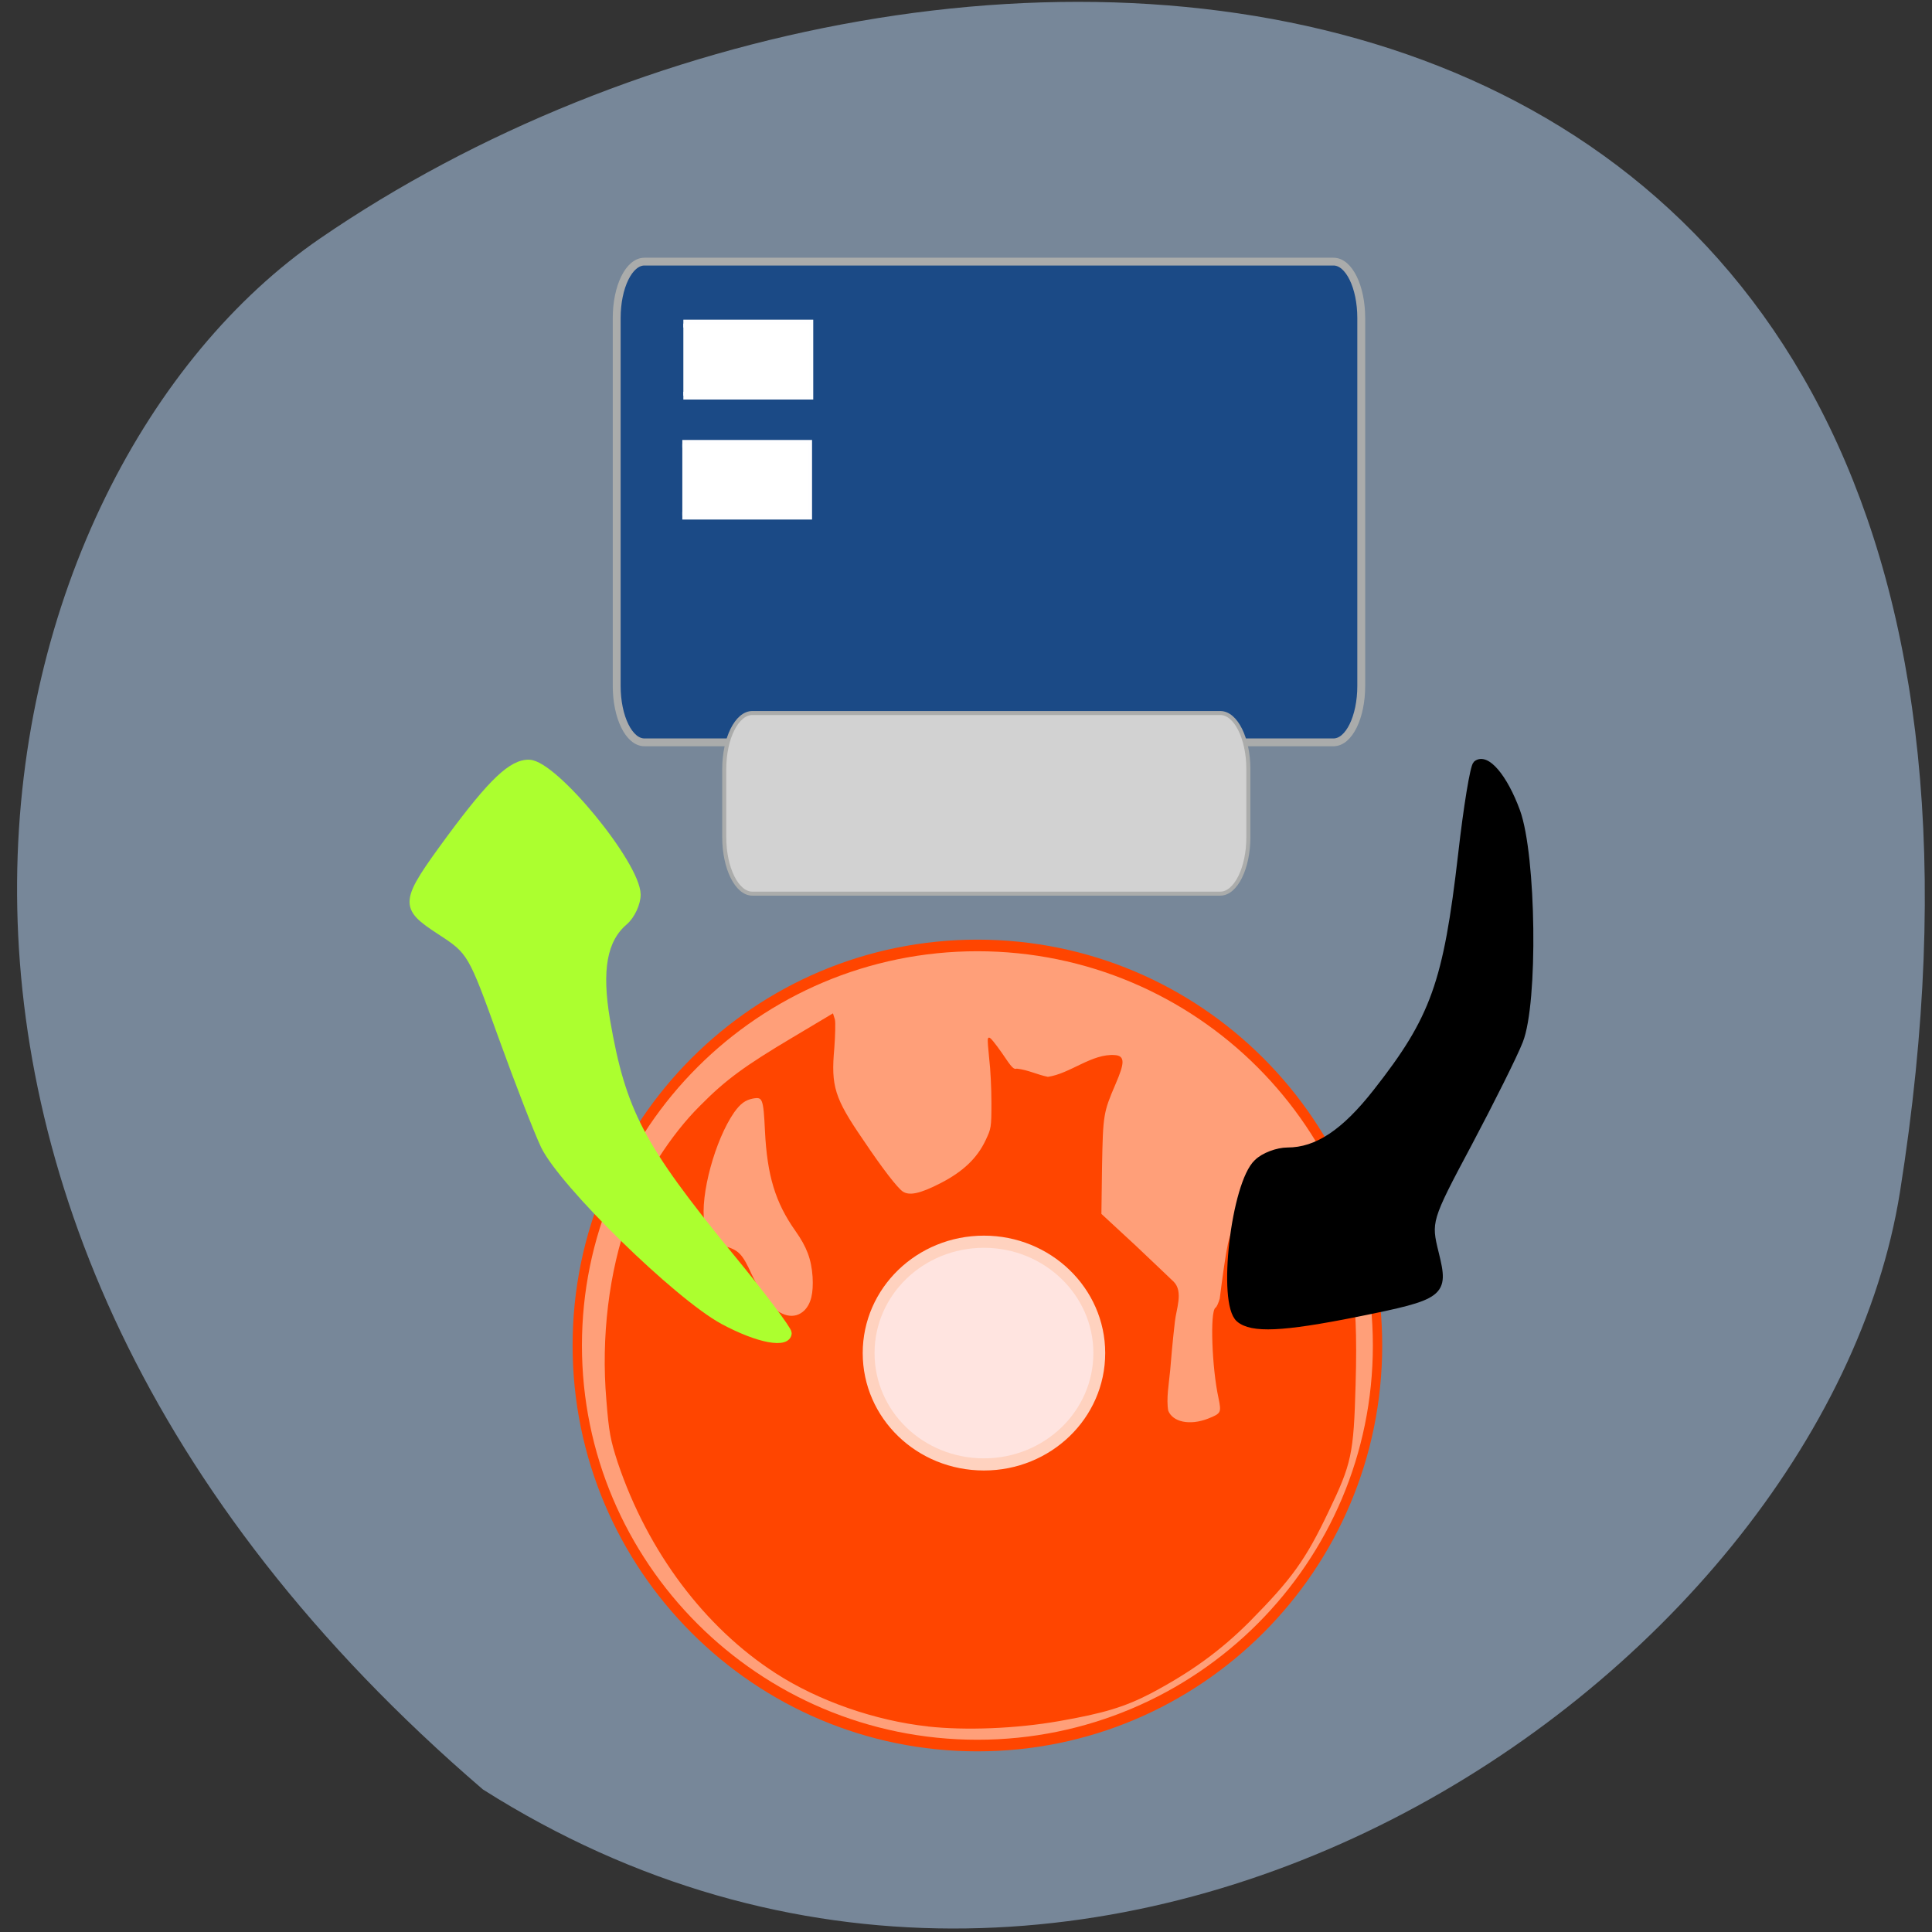 <svg xmlns="http://www.w3.org/2000/svg" viewBox="0 0 24 24"><rect x="0" y="0" width="24" height="24" fill="#333333" stroke="none"/><path d="m 6 22.23 c -8.5 -7.293 -6.258 -16.359 -2.027 -19.266 c 7.766 -5.332 22.23 -4.531 19.629 11.844 c -0.969 6.066 -9.992 12.242 -17.602 7.422" fill="#778799"/><g stroke="#ff4500"><path d="m 173.01 191.21 c 0 19.06 -19.17 34.511 -42.85 34.511 c -23.645 0 -42.85 -15.456 -42.85 -34.511 c 0 -19.06 19.21 -34.511 42.85 -34.511 c 23.679 0 42.85 15.456 42.85 34.511" transform="matrix(0.116 0 0 0.144 -2.957 -10.82)" fill="#ff9f79"/><path d="m 145.39 258.46 c -7.695 -0.849 -16.09 -3.774 -22.432 -7.926 c -10.493 -6.841 -18.888 -18.16 -23.318 -31.468 c -1.073 -3.35 -1.306 -4.529 -1.679 -9.341 c -0.793 -9.341 0.373 -19.15 3.265 -27.22 c 2.099 -5.803 6.203 -12.361 10.587 -16.748 c 3.731 -3.821 6.529 -5.897 13.665 -10.191 l 5.783 -3.491 l 0.233 0.755 c 0.093 0.425 0.047 2.359 -0.093 4.246 c -0.513 5.709 0.047 7.549 4.244 13.729 c 3.03 4.576 5.13 7.266 5.923 7.832 c 1.026 0.708 2.658 0.377 5.736 -1.227 c 3.358 -1.746 5.456 -3.774 6.716 -6.463 c 0.839 -1.793 0.886 -1.934 0.886 -5.709 c 0 -2.123 -0.14 -5.05 -0.326 -6.558 c -0.14 -1.463 -0.28 -2.831 -0.187 -3.02 c 0.047 -0.189 0.839 0.802 1.819 2.217 c 1.492 2.265 1.772 2.548 2.332 2.406 c 1.632 0.189 2.938 0.896 4.57 1.227 c 3.358 -0.472 6.576 -3.538 9.934 -3.255 c 1.306 0.094 1.306 0.991 -0.047 4.152 c -1.819 4.293 -1.865 4.624 -2.01 12.455 l -0.093 7.08 l 5.04 4.718 c 2.752 2.642 5.317 5.095 5.69 5.473 c 1.399 1.415 0.326 4.01 0.14 5.85 c -0.326 2.784 -0.606 6.086 -0.7 7.313 c -0.187 2.029 -0.606 4.293 -0.28 6.086 c 0.7 1.793 3.311 2.359 6.06 1.274 c 2.01 -0.802 2.099 -0.991 1.632 -3.255 c -0.979 -4.529 -1.259 -12.88 -0.466 -13.399 c 0.187 -0.094 0.466 -0.755 0.653 -1.415 c 1.772 -14.201 1.679 -7.501 2.518 -11.228 c 0.839 9.341 5.923 15.852 10.54 14.673 c 4.057 -0.991 5.736 -1.793 6.249 -2.831 c 0.466 -1.038 0.746 4.812 0.513 12.314 c -0.28 10.332 -0.606 11.747 -3.964 18.824 c -3.451 7.36 -5.503 10.143 -11.659 16.465 c -4.337 4.388 -8.674 7.549 -14.551 10.71 c -3.871 2.029 -6.902 2.972 -13.571 4.152 c -6.389 1.132 -13.804 1.415 -19.354 0.802 m 14.924 -42.46 c 10.26 -5.331 10.913 -21.278 1.539 -26.845 c -3.684 -2.123 -7.089 -2.784 -10.26 -1.934 c -7.229 1.981 -12.685 8.586 -12.219 14.814 c 0.326 4.623 3.638 10.71 6.902 12.738 c 4.804 1.698 9.7 3.444 14.04 1.227 m -33.07 -19.626 c 0.979 -1.038 1.352 -2.595 1.213 -5.095 c -0.187 -2.689 -0.886 -4.529 -2.565 -6.935 c -2.938 -4.199 -4.151 -8.209 -4.477 -14.861 c -0.233 -4.954 -0.373 -5.284 -1.959 -5 c -1.166 0.236 -1.912 0.802 -2.845 2.123 c -2.845 4.152 -5.083 12.455 -4.43 16.607 c 0.326 2.406 0.933 3.114 2.938 3.586 c 2.192 0.566 2.705 1.132 4.104 4.246 c 0.746 1.557 1.772 3.397 2.332 4.057 c 1.912 2.312 4.151 2.831 5.69 1.274" transform="matrix(0.084 0 0 0.083 -0.685 -0.017)" fill="#ff4500" stroke-width="0.271"/></g><path d="m 141.57 190.26 c 0 5.072 -4.367 9.16 -9.746 9.16 c -5.405 0 -9.746 -4.088 -9.746 -9.16 c 0 -5.05 4.34 -9.16 9.746 -9.16 c 5.379 0 9.746 4.114 9.746 9.16" transform="matrix(0.147 0 0 0.151 -7.155 -11.921)" fill="#ffe4e0" stroke="#ffd2bf"/><g transform="matrix(0.084 0 0 0.083 -0.685 -0.017)"><path d="m 191.42 197.6 c -2.752 -2.359 -0.7 -20.24 2.658 -23.401 c 0.979 -0.991 3.03 -1.746 4.477 -1.746 c 4.384 0 8.441 -2.736 13.152 -8.822 c 8.535 -10.993 10.4 -16.324 12.592 -35.573 c 0.793 -7.08 1.772 -13.12 2.192 -13.493 c 1.446 -1.227 4.104 1.934 5.969 7.08 c 2.378 6.652 2.658 28.637 0.42 34.35 c -0.793 2.076 -4.197 8.964 -7.555 15.38 c -6.02 11.417 -6.06 11.653 -4.897 16.418 c 1.492 6.086 1.026 6.416 -11.706 9.01 c -10.96 2.217 -15.437 2.406 -17.302 0.802" stroke="#000" stroke-width="1.013"/><path d="m 86.44 114.42 c 3.731 0.142 15.903 15.14 15.95 19.673 c 0 1.321 -0.839 3.161 -1.865 4.057 c -3.125 2.689 -3.917 7.218 -2.658 14.767 c 2.332 13.682 5.083 18.919 18.14 35.1 c 4.804 5.897 8.721 11.181 8.721 11.7 c -0.093 1.84 -4.384 1.038 -9.607 -1.793 c -6.809 -3.727 -23.738 -20.475 -26.49 -26.23 c -0.979 -2.076 -3.824 -9.483 -6.296 -16.418 c -4.43 -12.455 -4.57 -12.691 -9 -15.616 c -5.736 -3.774 -5.643 -4.34 1.446 -14.11 c 6.109 -8.351 9.09 -11.228 11.659 -11.134" fill="#acff2f" stroke="#acff2f" stroke-width="1.018"/><g stroke-opacity="0.996" stroke="#abacab"><path d="m 103.46 39.36 h 101.9 c 2.285 0 4.104 3.774 4.104 8.445 v 55.06 c 0 4.671 -1.819 8.445 -4.104 8.445 h -101.9 c -2.285 0 -4.104 -3.774 -4.104 -8.445 v -55.06 c 0 -4.671 1.819 -8.445 4.104 -8.445" fill="#1b4a86" stroke-width="1.166"/><path d="m 119.41 106.92 h 69.21 c 2.285 0 4.151 3.774 4.151 8.398 v 10.191 c 0 4.623 -1.865 8.445 -4.151 8.445 h -69.21 c -2.285 0 -4.151 -3.821 -4.151 -8.445 v -10.191 c 0 -4.624 1.865 -8.398 4.151 -8.398" fill="#d2d2d2" stroke-width="0.599"/></g></g><g stroke-opacity="0.996" fill="#fff" stroke="#fff"><path d="m 92.28 55.12 h 16.307 v 9.228 h -16.307" transform="matrix(0.096 0 0 0.097 -0.37 -1.327)"/><path d="m 109.06 66.63 h 18.608 v 10.757 h -18.608" transform="matrix(0.084 0 0 0.083 -0.685 -0.017)" stroke-width="1.153"/></g></svg>